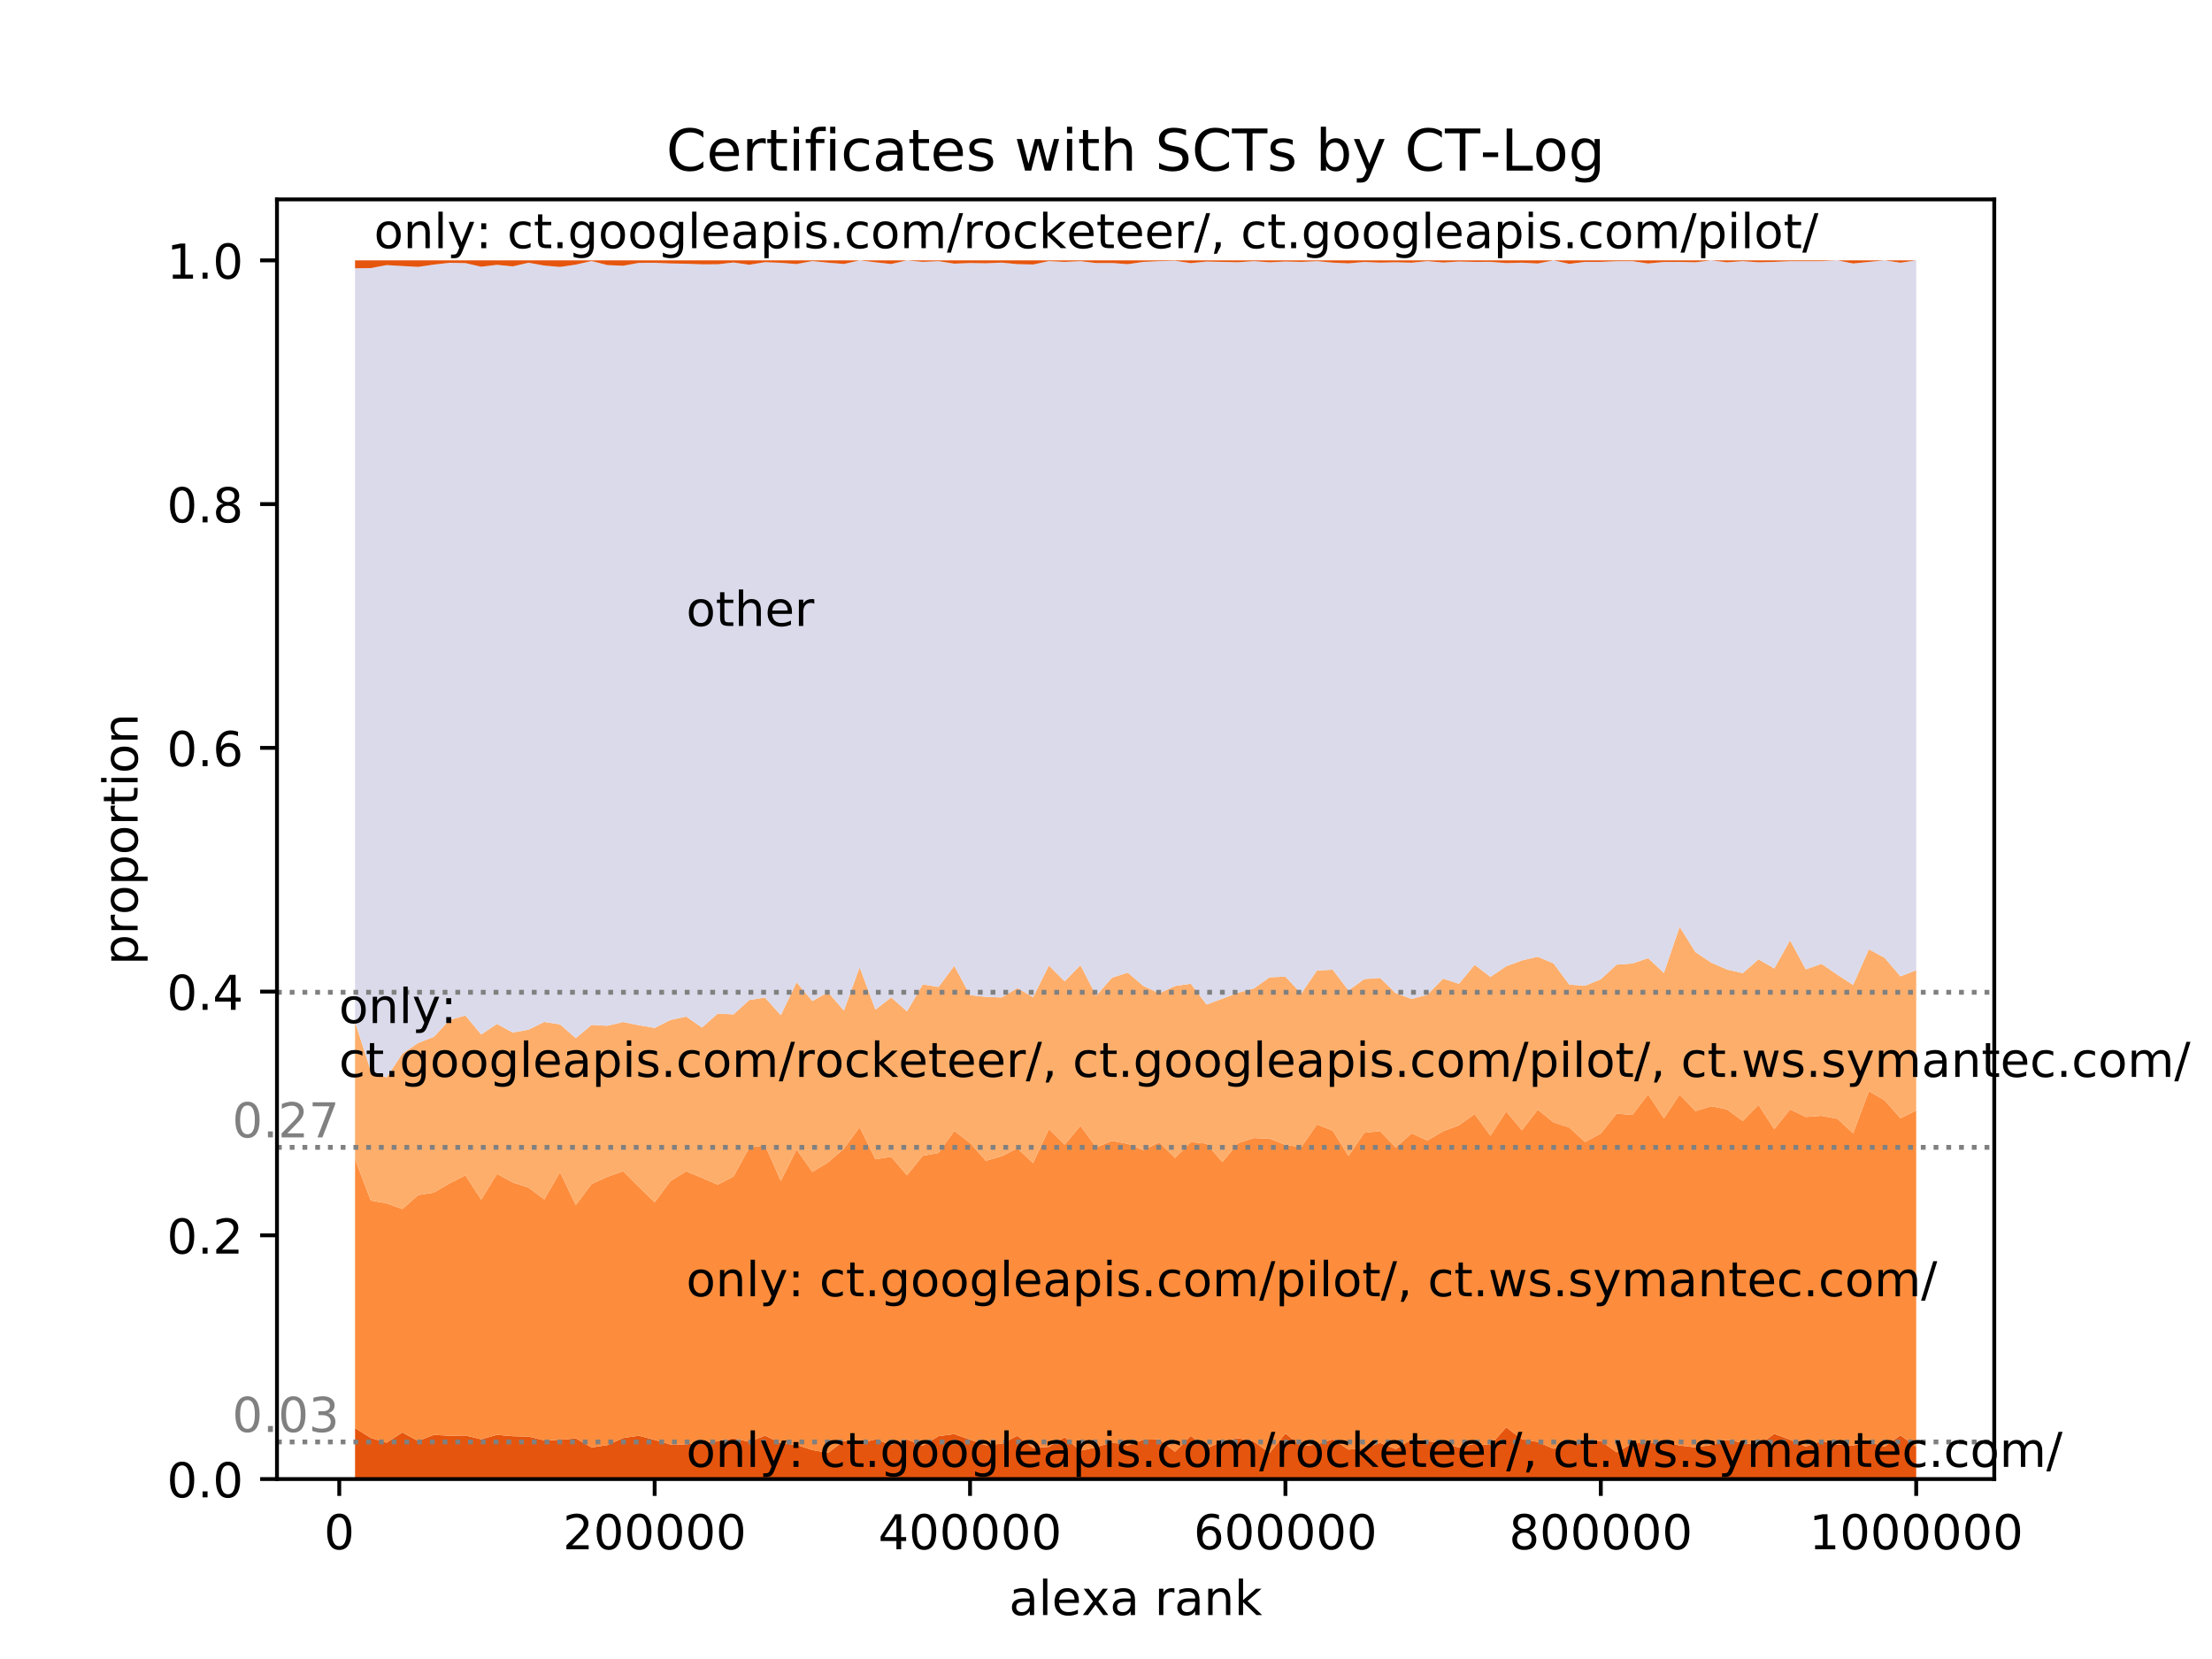 <?xml version="1.0" encoding="utf-8" standalone="no"?>
<!DOCTYPE svg PUBLIC "-//W3C//DTD SVG 1.1//EN"
  "http://www.w3.org/Graphics/SVG/1.1/DTD/svg11.dtd">
<!-- Created with matplotlib (http://matplotlib.org/) -->
<svg height="345pt" version="1.1" viewBox="0 0 460 345" width="460pt" xmlns="http://www.w3.org/2000/svg" xmlns:xlink="http://www.w3.org/1999/xlink">
 <defs>
  <style type="text/css">
*{stroke-linecap:butt;stroke-linejoin:round;}
  </style>
 </defs>
 <g id="figure_1">
  <g id="patch_1">
   <path d="M 0 345.6 
L 460.8 345.6 
L 460.8 0 
L 0 0 
z
" style="fill:#ffffff;"/>
  </g>
  <g id="axes_1">
   <g id="patch_2">
    <path d="M 57.6 307.584 
L 414.72 307.584 
L 414.72 41.472 
L 57.6 41.472 
z
" style="fill:#ffffff;"/>
   </g>
   <g id="PolyCollection_1">
    <path clip-path="url(#pf5c931eb20)" d="M 73.833 296.985 
L 73.833 307.584 
L 77.112 307.584 
L 80.391 307.584 
L 83.671 307.584 
L 86.95 307.584 
L 90.229 307.584 
L 93.509 307.584 
L 96.788 307.584 
L 100.067 307.584 
L 103.347 307.584 
L 106.626 307.584 
L 109.905 307.584 
L 113.185 307.584 
L 116.464 307.584 
L 119.743 307.584 
L 123.023 307.584 
L 126.302 307.584 
L 129.581 307.584 
L 132.861 307.584 
L 136.14 307.584 
L 139.42 307.584 
L 142.699 307.584 
L 145.978 307.584 
L 149.258 307.584 
L 152.537 307.584 
L 155.816 307.584 
L 159.096 307.584 
L 162.375 307.584 
L 165.654 307.584 
L 168.934 307.584 
L 172.213 307.584 
L 175.492 307.584 
L 178.772 307.584 
L 182.051 307.584 
L 185.33 307.584 
L 188.61 307.584 
L 191.889 307.584 
L 195.168 307.584 
L 198.448 307.584 
L 201.727 307.584 
L 205.006 307.584 
L 208.286 307.584 
L 211.565 307.584 
L 214.844 307.584 
L 218.124 307.584 
L 221.403 307.584 
L 224.682 307.584 
L 227.962 307.584 
L 231.241 307.584 
L 234.52 307.584 
L 237.8 307.584 
L 241.079 307.584 
L 244.358 307.584 
L 247.638 307.584 
L 250.917 307.584 
L 254.196 307.584 
L 257.476 307.584 
L 260.755 307.584 
L 264.034 307.584 
L 267.314 307.584 
L 270.593 307.584 
L 273.872 307.584 
L 277.152 307.584 
L 280.431 307.584 
L 283.71 307.584 
L 286.99 307.584 
L 290.269 307.584 
L 293.548 307.584 
L 296.828 307.584 
L 300.107 307.584 
L 303.386 307.584 
L 306.666 307.584 
L 309.945 307.584 
L 313.224 307.584 
L 316.504 307.584 
L 319.783 307.584 
L 323.062 307.584 
L 326.342 307.584 
L 329.621 307.584 
L 332.9 307.584 
L 336.18 307.584 
L 339.459 307.584 
L 342.739 307.584 
L 346.018 307.584 
L 349.297 307.584 
L 352.577 307.584 
L 355.856 307.584 
L 359.135 307.584 
L 362.415 307.584 
L 365.694 307.584 
L 368.973 307.584 
L 372.253 307.584 
L 375.532 307.584 
L 378.811 307.584 
L 382.091 307.584 
L 385.37 307.584 
L 388.649 307.584 
L 391.929 307.584 
L 395.208 307.584 
L 398.487 307.584 
L 398.487 300.87 
L 398.487 300.87 
L 395.208 298.475 
L 391.929 300.834 
L 388.649 299.801 
L 385.37 300.593 
L 382.091 300.41 
L 378.811 299.644 
L 375.532 300.827 
L 372.253 299.387 
L 368.973 298.165 
L 365.694 300.575 
L 362.415 300.017 
L 359.135 299.414 
L 355.856 300.483 
L 352.577 300.988 
L 349.297 300.594 
L 346.018 299.777 
L 342.739 300.037 
L 339.459 300.156 
L 336.18 302.016 
L 332.9 299.625 
L 329.621 299.716 
L 326.342 299.997 
L 323.062 301.28 
L 319.783 299.86 
L 316.504 299.293 
L 313.224 296.823 
L 309.945 300.503 
L 306.666 300.247 
L 303.386 301.009 
L 300.107 300.143 
L 296.828 299.674 
L 293.548 299.343 
L 290.269 301.343 
L 286.99 300.06 
L 283.71 301.191 
L 280.431 301.446 
L 277.152 299.315 
L 273.872 300.365 
L 270.593 300.778 
L 267.314 298.093 
L 264.034 302.113 
L 260.755 299.789 
L 257.476 299.084 
L 254.196 299.671 
L 250.917 301.228 
L 247.638 298.594 
L 244.358 301.896 
L 241.079 299.321 
L 237.8 299.406 
L 234.52 300.572 
L 231.241 299.942 
L 227.962 300.957 
L 224.682 301.692 
L 221.403 298.872 
L 218.124 300.871 
L 214.844 301.106 
L 211.565 298.586 
L 208.286 300.229 
L 205.006 300.54 
L 201.727 299.373 
L 198.448 298.22 
L 195.168 298.653 
L 191.889 300.647 
L 188.61 299.319 
L 185.33 300.456 
L 182.051 299.329 
L 178.772 300.116 
L 175.492 299.634 
L 172.213 302.129 
L 168.934 301.541 
L 165.654 300.478 
L 162.375 300.113 
L 159.096 298.549 
L 155.816 299.833 
L 152.537 299.083 
L 149.258 299.745 
L 145.978 299.952 
L 142.699 300.363 
L 139.42 300.388 
L 136.14 299.432 
L 132.861 298.567 
L 129.581 299.038 
L 126.302 300.521 
L 123.023 301.008 
L 119.743 299.111 
L 116.464 299.442 
L 113.185 299.526 
L 109.905 298.743 
L 106.626 298.667 
L 103.347 298.384 
L 100.067 299.31 
L 96.788 298.514 
L 93.509 298.571 
L 90.229 298.386 
L 86.95 299.662 
L 83.671 297.888 
L 80.391 300.02 
L 77.112 299.019 
L 73.833 296.985 
z
" style="fill:#e6550d;"/>
   </g>
   <g id="PolyCollection_2">
    <path clip-path="url(#pf5c931eb20)" d="M 73.833 241.031 
L 73.833 296.985 
L 77.112 299.019 
L 80.391 300.02 
L 83.671 297.888 
L 86.95 299.662 
L 90.229 298.386 
L 93.509 298.571 
L 96.788 298.514 
L 100.067 299.31 
L 103.347 298.384 
L 106.626 298.667 
L 109.905 298.743 
L 113.185 299.526 
L 116.464 299.442 
L 119.743 299.111 
L 123.023 301.008 
L 126.302 300.521 
L 129.581 299.038 
L 132.861 298.567 
L 136.14 299.432 
L 139.42 300.388 
L 142.699 300.363 
L 145.978 299.952 
L 149.258 299.745 
L 152.537 299.083 
L 155.816 299.833 
L 159.096 298.549 
L 162.375 300.113 
L 165.654 300.478 
L 168.934 301.541 
L 172.213 302.129 
L 175.492 299.634 
L 178.772 300.116 
L 182.051 299.329 
L 185.33 300.456 
L 188.61 299.319 
L 191.889 300.647 
L 195.168 298.653 
L 198.448 298.22 
L 201.727 299.373 
L 205.006 300.54 
L 208.286 300.229 
L 211.565 298.586 
L 214.844 301.106 
L 218.124 300.871 
L 221.403 298.872 
L 224.682 301.692 
L 227.962 300.957 
L 231.241 299.942 
L 234.52 300.572 
L 237.8 299.406 
L 241.079 299.321 
L 244.358 301.896 
L 247.638 298.594 
L 250.917 301.228 
L 254.196 299.671 
L 257.476 299.084 
L 260.755 299.789 
L 264.034 302.113 
L 267.314 298.093 
L 270.593 300.778 
L 273.872 300.365 
L 277.152 299.315 
L 280.431 301.446 
L 283.71 301.191 
L 286.99 300.06 
L 290.269 301.343 
L 293.548 299.343 
L 296.828 299.674 
L 300.107 300.143 
L 303.386 301.009 
L 306.666 300.247 
L 309.945 300.503 
L 313.224 296.823 
L 316.504 299.293 
L 319.783 299.86 
L 323.062 301.28 
L 326.342 299.997 
L 329.621 299.716 
L 332.9 299.625 
L 336.18 302.016 
L 339.459 300.156 
L 342.739 300.037 
L 346.018 299.777 
L 349.297 300.594 
L 352.577 300.988 
L 355.856 300.483 
L 359.135 299.414 
L 362.415 300.017 
L 365.694 300.575 
L 368.973 298.165 
L 372.253 299.387 
L 375.532 300.827 
L 378.811 299.644 
L 382.091 300.41 
L 385.37 300.593 
L 388.649 299.801 
L 391.929 300.834 
L 395.208 298.475 
L 398.487 300.87 
L 398.487 230.937 
L 398.487 230.937 
L 395.208 232.535 
L 391.929 228.811 
L 388.649 226.915 
L 385.37 235.666 
L 382.091 232.644 
L 378.811 232.033 
L 375.532 232.277 
L 372.253 230.7 
L 368.973 234.825 
L 365.694 229.768 
L 362.415 233.113 
L 359.135 230.687 
L 355.856 230.042 
L 352.577 231.051 
L 349.297 227.602 
L 346.018 232.555 
L 342.739 227.567 
L 339.459 231.851 
L 336.18 231.569 
L 332.9 235.713 
L 329.621 237.477 
L 326.342 234.458 
L 323.062 233.395 
L 319.783 230.747 
L 316.504 235.036 
L 313.224 231.134 
L 309.945 236.162 
L 306.666 231.664 
L 303.386 234.01 
L 300.107 235.237 
L 296.828 237.175 
L 293.548 235.68 
L 290.269 238.615 
L 286.99 235.195 
L 283.71 235.566 
L 280.431 240.378 
L 277.152 235.117 
L 273.872 233.827 
L 270.593 238.559 
L 267.314 238.086 
L 264.034 236.782 
L 260.755 236.646 
L 257.476 237.713 
L 254.196 241.646 
L 250.917 237.827 
L 247.638 237.482 
L 244.358 240.791 
L 241.079 237.557 
L 237.8 239.172 
L 234.52 237.862 
L 231.241 237.245 
L 227.962 238.595 
L 224.682 234.097 
L 221.403 238.046 
L 218.124 234.789 
L 214.844 241.863 
L 211.565 238.805 
L 208.286 240.449 
L 205.006 241.384 
L 201.727 237.675 
L 198.448 235.183 
L 195.168 239.759 
L 191.889 240.342 
L 188.61 244.403 
L 185.33 240.546 
L 182.051 241.069 
L 178.772 234.398 
L 175.492 238.88 
L 172.213 241.717 
L 168.934 243.69 
L 165.654 239.047 
L 162.375 245.566 
L 159.096 238.138 
L 155.816 238.657 
L 152.537 244.66 
L 149.258 246.35 
L 145.978 244.954 
L 142.699 243.576 
L 139.42 245.596 
L 136.14 250.017 
L 132.861 246.829 
L 129.581 243.559 
L 126.302 244.714 
L 123.023 246.21 
L 119.743 250.596 
L 116.464 243.745 
L 113.185 249.421 
L 109.905 246.96 
L 106.626 245.892 
L 103.347 244.108 
L 100.067 249.47 
L 96.788 244.414 
L 93.509 246.068 
L 90.229 248.003 
L 86.95 248.525 
L 83.671 251.426 
L 80.391 250.234 
L 77.112 249.666 
L 73.833 241.031 
z
" style="fill:#fd8d3c;"/>
   </g>
   <g id="PolyCollection_3">
    <path clip-path="url(#pf5c931eb20)" d="M 73.833 212.53 
L 73.833 241.031 
L 77.112 249.666 
L 80.391 250.234 
L 83.671 251.426 
L 86.95 248.525 
L 90.229 248.003 
L 93.509 246.068 
L 96.788 244.414 
L 100.067 249.47 
L 103.347 244.108 
L 106.626 245.892 
L 109.905 246.96 
L 113.185 249.421 
L 116.464 243.745 
L 119.743 250.596 
L 123.023 246.21 
L 126.302 244.714 
L 129.581 243.559 
L 132.861 246.829 
L 136.14 250.017 
L 139.42 245.596 
L 142.699 243.576 
L 145.978 244.954 
L 149.258 246.35 
L 152.537 244.66 
L 155.816 238.657 
L 159.096 238.138 
L 162.375 245.566 
L 165.654 239.047 
L 168.934 243.69 
L 172.213 241.717 
L 175.492 238.88 
L 178.772 234.398 
L 182.051 241.069 
L 185.33 240.546 
L 188.61 244.403 
L 191.889 240.342 
L 195.168 239.759 
L 198.448 235.183 
L 201.727 237.675 
L 205.006 241.384 
L 208.286 240.449 
L 211.565 238.805 
L 214.844 241.863 
L 218.124 234.789 
L 221.403 238.046 
L 224.682 234.097 
L 227.962 238.595 
L 231.241 237.245 
L 234.52 237.862 
L 237.8 239.172 
L 241.079 237.557 
L 244.358 240.791 
L 247.638 237.482 
L 250.917 237.827 
L 254.196 241.646 
L 257.476 237.713 
L 260.755 236.646 
L 264.034 236.782 
L 267.314 238.086 
L 270.593 238.559 
L 273.872 233.827 
L 277.152 235.117 
L 280.431 240.378 
L 283.71 235.566 
L 286.99 235.195 
L 290.269 238.615 
L 293.548 235.68 
L 296.828 237.175 
L 300.107 235.237 
L 303.386 234.01 
L 306.666 231.664 
L 309.945 236.162 
L 313.224 231.134 
L 316.504 235.036 
L 319.783 230.747 
L 323.062 233.395 
L 326.342 234.458 
L 329.621 237.477 
L 332.9 235.713 
L 336.18 231.569 
L 339.459 231.851 
L 342.739 227.567 
L 346.018 232.555 
L 349.297 227.602 
L 352.577 231.051 
L 355.856 230.042 
L 359.135 230.687 
L 362.415 233.113 
L 365.694 229.768 
L 368.973 234.825 
L 372.253 230.7 
L 375.532 232.277 
L 378.811 232.033 
L 382.091 232.644 
L 385.37 235.666 
L 388.649 226.915 
L 391.929 228.811 
L 395.208 232.535 
L 398.487 230.937 
L 398.487 201.764 
L 398.487 201.764 
L 395.208 203.032 
L 391.929 199.179 
L 388.649 197.403 
L 385.37 204.81 
L 382.091 202.699 
L 378.811 200.433 
L 375.532 201.584 
L 372.253 195.536 
L 368.973 201.389 
L 365.694 199.502 
L 362.415 202.369 
L 359.135 201.61 
L 355.856 200.168 
L 352.577 197.99 
L 349.297 192.731 
L 346.018 202.313 
L 342.739 199.245 
L 339.459 200.362 
L 336.18 200.606 
L 332.9 203.639 
L 329.621 204.981 
L 326.342 204.755 
L 323.062 200.341 
L 319.783 198.955 
L 316.504 199.719 
L 313.224 200.94 
L 309.945 203.145 
L 306.666 200.642 
L 303.386 204.58 
L 300.107 203.501 
L 296.828 206.866 
L 293.548 207.727 
L 290.269 206.54 
L 286.99 203.357 
L 283.71 203.602 
L 280.431 205.959 
L 277.152 201.652 
L 273.872 201.814 
L 270.593 206.608 
L 267.314 203.102 
L 264.034 203.231 
L 260.755 205.547 
L 257.476 206.442 
L 254.196 207.679 
L 250.917 208.897 
L 247.638 204.575 
L 244.358 205.038 
L 241.079 206.552 
L 237.8 205.044 
L 234.52 202.253 
L 231.241 203.323 
L 227.962 207.054 
L 224.682 200.709 
L 221.403 204.07 
L 218.124 200.778 
L 214.844 207.363 
L 211.565 205.472 
L 208.286 207.429 
L 205.006 207.299 
L 201.727 206.943 
L 198.448 200.848 
L 195.168 205.243 
L 191.889 204.71 
L 188.61 210.309 
L 185.33 207.406 
L 182.051 209.954 
L 178.772 201.145 
L 175.492 210.153 
L 172.213 206.336 
L 168.934 208.168 
L 165.654 204.283 
L 162.375 211.111 
L 159.096 207.448 
L 155.816 207.956 
L 152.537 210.945 
L 149.258 210.778 
L 145.978 213.676 
L 142.699 211.396 
L 139.42 212.108 
L 136.14 213.76 
L 132.861 213.2 
L 129.581 212.526 
L 126.302 213.313 
L 123.023 213.126 
L 119.743 215.884 
L 116.464 213.023 
L 113.185 212.519 
L 109.905 214.123 
L 106.626 214.715 
L 103.347 212.933 
L 100.067 215.117 
L 96.788 211.18 
L 93.509 212.095 
L 90.229 215.605 
L 86.95 216.897 
L 83.671 219.087 
L 80.391 224.071 
L 77.112 222.694 
L 73.833 212.53 
z
" style="fill:#fdae6b;"/>
   </g>
   <g id="PolyCollection_4">
    <path clip-path="url(#pf5c931eb20)" d="M 73.833 55.792 
L 73.833 212.53 
L 77.112 222.694 
L 80.391 224.071 
L 83.671 219.087 
L 86.95 216.897 
L 90.229 215.605 
L 93.509 212.095 
L 96.788 211.18 
L 100.067 215.117 
L 103.347 212.933 
L 106.626 214.715 
L 109.905 214.123 
L 113.185 212.519 
L 116.464 213.023 
L 119.743 215.884 
L 123.023 213.126 
L 126.302 213.313 
L 129.581 212.526 
L 132.861 213.2 
L 136.14 213.76 
L 139.42 212.108 
L 142.699 211.396 
L 145.978 213.676 
L 149.258 210.778 
L 152.537 210.945 
L 155.816 207.956 
L 159.096 207.448 
L 162.375 211.111 
L 165.654 204.283 
L 168.934 208.168 
L 172.213 206.336 
L 175.492 210.153 
L 178.772 201.145 
L 182.051 209.954 
L 185.33 207.406 
L 188.61 210.309 
L 191.889 204.71 
L 195.168 205.243 
L 198.448 200.848 
L 201.727 206.943 
L 205.006 207.299 
L 208.286 207.429 
L 211.565 205.472 
L 214.844 207.363 
L 218.124 200.778 
L 221.403 204.07 
L 224.682 200.709 
L 227.962 207.054 
L 231.241 203.323 
L 234.52 202.253 
L 237.8 205.044 
L 241.079 206.552 
L 244.358 205.038 
L 247.638 204.575 
L 250.917 208.897 
L 254.196 207.679 
L 257.476 206.442 
L 260.755 205.547 
L 264.034 203.231 
L 267.314 203.102 
L 270.593 206.608 
L 273.872 201.814 
L 277.152 201.652 
L 280.431 205.959 
L 283.71 203.602 
L 286.99 203.357 
L 290.269 206.54 
L 293.548 207.727 
L 296.828 206.866 
L 300.107 203.501 
L 303.386 204.58 
L 306.666 200.642 
L 309.945 203.145 
L 313.224 200.94 
L 316.504 199.719 
L 319.783 198.955 
L 323.062 200.341 
L 326.342 204.755 
L 329.621 204.981 
L 332.9 203.639 
L 336.18 200.606 
L 339.459 200.362 
L 342.739 199.245 
L 346.018 202.313 
L 349.297 192.731 
L 352.577 197.99 
L 355.856 200.168 
L 359.135 201.61 
L 362.415 202.369 
L 365.694 199.502 
L 368.973 201.389 
L 372.253 195.536 
L 375.532 201.584 
L 378.811 200.433 
L 382.091 202.699 
L 385.37 204.81 
L 388.649 197.403 
L 391.929 199.179 
L 395.208 203.032 
L 398.487 201.764 
L 398.487 54.144 
L 398.487 54.144 
L 395.208 54.628 
L 391.929 54.144 
L 388.649 54.468 
L 385.37 54.787 
L 382.091 54.144 
L 378.811 54.304 
L 375.532 54.307 
L 372.253 54.308 
L 368.973 54.458 
L 365.694 54.542 
L 362.415 54.303 
L 359.135 54.545 
L 355.856 54.144 
L 352.577 54.541 
L 349.297 54.469 
L 346.018 54.473 
L 342.739 54.793 
L 339.459 54.305 
L 336.18 54.313 
L 332.9 54.459 
L 329.621 54.459 
L 326.342 54.87 
L 323.062 54.144 
L 319.783 54.794 
L 316.504 54.622 
L 313.224 54.706 
L 309.945 54.452 
L 306.666 54.463 
L 303.386 54.379 
L 300.107 54.592 
L 296.828 54.301 
L 293.548 54.629 
L 290.269 54.539 
L 286.99 54.619 
L 283.71 54.468 
L 280.431 54.766 
L 277.152 54.612 
L 273.872 54.301 
L 270.593 54.464 
L 267.314 54.379 
L 264.034 54.546 
L 260.755 54.301 
L 257.476 54.534 
L 254.196 54.464 
L 250.917 54.388 
L 247.638 54.721 
L 244.358 54.225 
L 241.079 54.308 
L 237.8 54.459 
L 234.52 54.932 
L 231.241 54.69 
L 227.962 54.703 
L 224.682 54.308 
L 221.403 54.461 
L 218.124 54.293 
L 214.844 55.003 
L 211.565 54.926 
L 208.286 54.613 
L 205.006 54.75 
L 201.727 54.691 
L 198.448 54.829 
L 195.168 54.305 
L 191.889 54.459 
L 188.61 54.144 
L 185.33 54.902 
L 182.051 54.541 
L 178.772 54.144 
L 175.492 54.894 
L 172.213 54.625 
L 168.934 54.291 
L 165.654 54.908 
L 162.375 54.652 
L 159.096 54.517 
L 155.816 55.056 
L 152.537 54.58 
L 149.258 54.957 
L 145.978 54.967 
L 142.699 54.845 
L 139.42 54.785 
L 136.14 54.645 
L 132.861 54.661 
L 129.581 55.265 
L 126.302 55.123 
L 123.023 54.281 
L 119.743 55.032 
L 116.464 55.512 
L 113.185 55.227 
L 109.905 54.635 
L 106.626 55.399 
L 103.347 55.071 
L 100.067 55.468 
L 96.788 54.715 
L 93.509 54.648 
L 90.229 55.023 
L 86.95 55.504 
L 83.671 55.321 
L 80.391 55.128 
L 77.112 55.753 
L 73.833 55.792 
z
" style="fill:#dadaeb;"/>
   </g>
   <g id="PolyCollection_5">
    <path clip-path="url(#pf5c931eb20)" d="M 73.833 54.144 
L 73.833 55.792 
L 77.112 55.753 
L 80.391 55.128 
L 83.671 55.321 
L 86.95 55.504 
L 90.229 55.023 
L 93.509 54.648 
L 96.788 54.715 
L 100.067 55.468 
L 103.347 55.071 
L 106.626 55.399 
L 109.905 54.635 
L 113.185 55.227 
L 116.464 55.512 
L 119.743 55.032 
L 123.023 54.281 
L 126.302 55.123 
L 129.581 55.265 
L 132.861 54.661 
L 136.14 54.645 
L 139.42 54.785 
L 142.699 54.845 
L 145.978 54.967 
L 149.258 54.957 
L 152.537 54.58 
L 155.816 55.056 
L 159.096 54.517 
L 162.375 54.652 
L 165.654 54.908 
L 168.934 54.291 
L 172.213 54.625 
L 175.492 54.894 
L 178.772 54.144 
L 182.051 54.541 
L 185.33 54.902 
L 188.61 54.144 
L 191.889 54.459 
L 195.168 54.305 
L 198.448 54.829 
L 201.727 54.691 
L 205.006 54.75 
L 208.286 54.613 
L 211.565 54.926 
L 214.844 55.003 
L 218.124 54.293 
L 221.403 54.461 
L 224.682 54.308 
L 227.962 54.703 
L 231.241 54.69 
L 234.52 54.932 
L 237.8 54.459 
L 241.079 54.308 
L 244.358 54.225 
L 247.638 54.721 
L 250.917 54.388 
L 254.196 54.464 
L 257.476 54.534 
L 260.755 54.301 
L 264.034 54.546 
L 267.314 54.379 
L 270.593 54.464 
L 273.872 54.301 
L 277.152 54.612 
L 280.431 54.766 
L 283.71 54.468 
L 286.99 54.619 
L 290.269 54.539 
L 293.548 54.629 
L 296.828 54.301 
L 300.107 54.592 
L 303.386 54.379 
L 306.666 54.463 
L 309.945 54.452 
L 313.224 54.706 
L 316.504 54.622 
L 319.783 54.794 
L 323.062 54.144 
L 326.342 54.87 
L 329.621 54.459 
L 332.9 54.459 
L 336.18 54.313 
L 339.459 54.305 
L 342.739 54.793 
L 346.018 54.473 
L 349.297 54.469 
L 352.577 54.541 
L 355.856 54.144 
L 359.135 54.545 
L 362.415 54.303 
L 365.694 54.542 
L 368.973 54.458 
L 372.253 54.308 
L 375.532 54.307 
L 378.811 54.304 
L 382.091 54.144 
L 385.37 54.787 
L 388.649 54.468 
L 391.929 54.144 
L 395.208 54.628 
L 398.487 54.144 
L 398.487 54.144 
L 398.487 54.144 
L 395.208 54.144 
L 391.929 54.144 
L 388.649 54.144 
L 385.37 54.144 
L 382.091 54.144 
L 378.811 54.144 
L 375.532 54.144 
L 372.253 54.144 
L 368.973 54.144 
L 365.694 54.144 
L 362.415 54.144 
L 359.135 54.144 
L 355.856 54.144 
L 352.577 54.144 
L 349.297 54.144 
L 346.018 54.144 
L 342.739 54.144 
L 339.459 54.144 
L 336.18 54.144 
L 332.9 54.144 
L 329.621 54.144 
L 326.342 54.144 
L 323.062 54.144 
L 319.783 54.144 
L 316.504 54.144 
L 313.224 54.144 
L 309.945 54.144 
L 306.666 54.144 
L 303.386 54.144 
L 300.107 54.144 
L 296.828 54.144 
L 293.548 54.144 
L 290.269 54.144 
L 286.99 54.144 
L 283.71 54.144 
L 280.431 54.144 
L 277.152 54.144 
L 273.872 54.144 
L 270.593 54.144 
L 267.314 54.144 
L 264.034 54.144 
L 260.755 54.144 
L 257.476 54.144 
L 254.196 54.144 
L 250.917 54.144 
L 247.638 54.144 
L 244.358 54.144 
L 241.079 54.144 
L 237.8 54.144 
L 234.52 54.144 
L 231.241 54.144 
L 227.962 54.144 
L 224.682 54.144 
L 221.403 54.144 
L 218.124 54.144 
L 214.844 54.144 
L 211.565 54.144 
L 208.286 54.144 
L 205.006 54.144 
L 201.727 54.144 
L 198.448 54.144 
L 195.168 54.144 
L 191.889 54.144 
L 188.61 54.144 
L 185.33 54.144 
L 182.051 54.144 
L 178.772 54.144 
L 175.492 54.144 
L 172.213 54.144 
L 168.934 54.144 
L 165.654 54.144 
L 162.375 54.144 
L 159.096 54.144 
L 155.816 54.144 
L 152.537 54.144 
L 149.258 54.144 
L 145.978 54.144 
L 142.699 54.144 
L 139.42 54.144 
L 136.14 54.144 
L 132.861 54.144 
L 129.581 54.144 
L 126.302 54.144 
L 123.023 54.144 
L 119.743 54.144 
L 116.464 54.144 
L 113.185 54.144 
L 109.905 54.144 
L 106.626 54.144 
L 103.347 54.144 
L 100.067 54.144 
L 96.788 54.144 
L 93.509 54.144 
L 90.229 54.144 
L 86.95 54.144 
L 83.671 54.144 
L 80.391 54.144 
L 77.112 54.144 
L 73.833 54.144 
z
" style="fill:#e6550d;"/>
   </g>
   <g id="matplotlib.axis_1">
    <g id="xtick_1">
     <g id="line2d_1">
      <defs>
       <path d="M 0 0 
L 0 3.5 
" id="m4a2d171c0f" style="stroke:#000000;stroke-width:0.8;"/>
      </defs>
      <g>
       <use style="stroke:#000000;stroke-width:0.8;" x="70.553" xlink:href="#m4a2d171c0f" y="307.584"/>
      </g>
     </g>
     <g id="text_1">
      <!-- 0 -->
      <defs>
       <path d="M 31.781 66.406 
Q 24.172 66.406 20.328 58.906 
Q 16.5 51.422 16.5 36.375 
Q 16.5 21.391 20.328 13.891 
Q 24.172 6.391 31.781 6.391 
Q 39.453 6.391 43.281 13.891 
Q 47.125 21.391 47.125 36.375 
Q 47.125 51.422 43.281 58.906 
Q 39.453 66.406 31.781 66.406 
z
M 31.781 74.219 
Q 44.047 74.219 50.516 64.516 
Q 56.984 54.828 56.984 36.375 
Q 56.984 17.969 50.516 8.266 
Q 44.047 -1.422 31.781 -1.422 
Q 19.531 -1.422 13.062 8.266 
Q 6.594 17.969 6.594 36.375 
Q 6.594 54.828 13.062 64.516 
Q 19.531 74.219 31.781 74.219 
z
" id="DejaVuSans-30"/>
      </defs>
      <g transform="translate(67.372 322.182)scale(0.1 -0.1)">
       <use xlink:href="#DejaVuSans-30"/>
      </g>
     </g>
    </g>
    <g id="xtick_2">
     <g id="line2d_2">
      <g>
       <use style="stroke:#000000;stroke-width:0.8;" x="136.14" xlink:href="#m4a2d171c0f" y="307.584"/>
      </g>
     </g>
     <g id="text_2">
      <!-- 200000 -->
      <defs>
       <path d="M 19.188 8.297 
L 53.609 8.297 
L 53.609 0 
L 7.328 0 
L 7.328 8.297 
Q 12.938 14.109 22.625 23.891 
Q 32.328 33.688 34.812 36.531 
Q 39.547 41.844 41.422 45.531 
Q 43.312 49.219 43.312 52.781 
Q 43.312 58.594 39.234 62.25 
Q 35.156 65.922 28.609 65.922 
Q 23.969 65.922 18.812 64.312 
Q 13.672 62.703 7.812 59.422 
L 7.812 69.391 
Q 13.766 71.781 18.938 73 
Q 24.125 74.219 28.422 74.219 
Q 39.75 74.219 46.484 68.547 
Q 53.219 62.891 53.219 53.422 
Q 53.219 48.922 51.531 44.891 
Q 49.859 40.875 45.406 35.406 
Q 44.188 33.984 37.641 27.219 
Q 31.109 20.453 19.188 8.297 
z
" id="DejaVuSans-32"/>
      </defs>
      <g transform="translate(117.053 322.182)scale(0.1 -0.1)">
       <use xlink:href="#DejaVuSans-32"/>
       <use x="63.623" xlink:href="#DejaVuSans-30"/>
       <use x="127.246" xlink:href="#DejaVuSans-30"/>
       <use x="190.869" xlink:href="#DejaVuSans-30"/>
       <use x="254.492" xlink:href="#DejaVuSans-30"/>
       <use x="318.115" xlink:href="#DejaVuSans-30"/>
      </g>
     </g>
    </g>
    <g id="xtick_3">
     <g id="line2d_3">
      <g>
       <use style="stroke:#000000;stroke-width:0.8;" x="201.727" xlink:href="#m4a2d171c0f" y="307.584"/>
      </g>
     </g>
     <g id="text_3">
      <!-- 400000 -->
      <defs>
       <path d="M 37.797 64.312 
L 12.891 25.391 
L 37.797 25.391 
z
M 35.203 72.906 
L 47.609 72.906 
L 47.609 25.391 
L 58.016 25.391 
L 58.016 17.188 
L 47.609 17.188 
L 47.609 0 
L 37.797 0 
L 37.797 17.188 
L 4.891 17.188 
L 4.891 26.703 
z
" id="DejaVuSans-34"/>
      </defs>
      <g transform="translate(182.639 322.182)scale(0.1 -0.1)">
       <use xlink:href="#DejaVuSans-34"/>
       <use x="63.623" xlink:href="#DejaVuSans-30"/>
       <use x="127.246" xlink:href="#DejaVuSans-30"/>
       <use x="190.869" xlink:href="#DejaVuSans-30"/>
       <use x="254.492" xlink:href="#DejaVuSans-30"/>
       <use x="318.115" xlink:href="#DejaVuSans-30"/>
      </g>
     </g>
    </g>
    <g id="xtick_4">
     <g id="line2d_4">
      <g>
       <use style="stroke:#000000;stroke-width:0.8;" x="267.314" xlink:href="#m4a2d171c0f" y="307.584"/>
      </g>
     </g>
     <g id="text_4">
      <!-- 600000 -->
      <defs>
       <path d="M 33.016 40.375 
Q 26.375 40.375 22.484 35.828 
Q 18.609 31.297 18.609 23.391 
Q 18.609 15.531 22.484 10.953 
Q 26.375 6.391 33.016 6.391 
Q 39.656 6.391 43.531 10.953 
Q 47.406 15.531 47.406 23.391 
Q 47.406 31.297 43.531 35.828 
Q 39.656 40.375 33.016 40.375 
z
M 52.594 71.297 
L 52.594 62.312 
Q 48.875 64.062 45.094 64.984 
Q 41.312 65.922 37.594 65.922 
Q 27.828 65.922 22.672 59.328 
Q 17.531 52.734 16.797 39.406 
Q 19.672 43.656 24.016 45.922 
Q 28.375 48.188 33.594 48.188 
Q 44.578 48.188 50.953 41.516 
Q 57.328 34.859 57.328 23.391 
Q 57.328 12.156 50.688 5.359 
Q 44.047 -1.422 33.016 -1.422 
Q 20.359 -1.422 13.672 8.266 
Q 6.984 17.969 6.984 36.375 
Q 6.984 53.656 15.188 63.938 
Q 23.391 74.219 37.203 74.219 
Q 40.922 74.219 44.703 73.484 
Q 48.484 72.75 52.594 71.297 
z
" id="DejaVuSans-36"/>
      </defs>
      <g transform="translate(248.226 322.182)scale(0.1 -0.1)">
       <use xlink:href="#DejaVuSans-36"/>
       <use x="63.623" xlink:href="#DejaVuSans-30"/>
       <use x="127.246" xlink:href="#DejaVuSans-30"/>
       <use x="190.869" xlink:href="#DejaVuSans-30"/>
       <use x="254.492" xlink:href="#DejaVuSans-30"/>
       <use x="318.115" xlink:href="#DejaVuSans-30"/>
      </g>
     </g>
    </g>
    <g id="xtick_5">
     <g id="line2d_5">
      <g>
       <use style="stroke:#000000;stroke-width:0.8;" x="332.9" xlink:href="#m4a2d171c0f" y="307.584"/>
      </g>
     </g>
     <g id="text_5">
      <!-- 800000 -->
      <defs>
       <path d="M 31.781 34.625 
Q 24.75 34.625 20.719 30.859 
Q 16.703 27.094 16.703 20.516 
Q 16.703 13.922 20.719 10.156 
Q 24.75 6.391 31.781 6.391 
Q 38.812 6.391 42.859 10.172 
Q 46.922 13.969 46.922 20.516 
Q 46.922 27.094 42.891 30.859 
Q 38.875 34.625 31.781 34.625 
z
M 21.922 38.812 
Q 15.578 40.375 12.031 44.719 
Q 8.5 49.078 8.5 55.328 
Q 8.5 64.062 14.719 69.141 
Q 20.953 74.219 31.781 74.219 
Q 42.672 74.219 48.875 69.141 
Q 55.078 64.062 55.078 55.328 
Q 55.078 49.078 51.531 44.719 
Q 48 40.375 41.703 38.812 
Q 48.828 37.156 52.797 32.312 
Q 56.781 27.484 56.781 20.516 
Q 56.781 9.906 50.312 4.234 
Q 43.844 -1.422 31.781 -1.422 
Q 19.734 -1.422 13.25 4.234 
Q 6.781 9.906 6.781 20.516 
Q 6.781 27.484 10.781 32.312 
Q 14.797 37.156 21.922 38.812 
z
M 18.312 54.391 
Q 18.312 48.734 21.844 45.562 
Q 25.391 42.391 31.781 42.391 
Q 38.141 42.391 41.719 45.562 
Q 45.312 48.734 45.312 54.391 
Q 45.312 60.062 41.719 63.234 
Q 38.141 66.406 31.781 66.406 
Q 25.391 66.406 21.844 63.234 
Q 18.312 60.062 18.312 54.391 
z
" id="DejaVuSans-38"/>
      </defs>
      <g transform="translate(313.813 322.182)scale(0.1 -0.1)">
       <use xlink:href="#DejaVuSans-38"/>
       <use x="63.623" xlink:href="#DejaVuSans-30"/>
       <use x="127.246" xlink:href="#DejaVuSans-30"/>
       <use x="190.869" xlink:href="#DejaVuSans-30"/>
       <use x="254.492" xlink:href="#DejaVuSans-30"/>
       <use x="318.115" xlink:href="#DejaVuSans-30"/>
      </g>
     </g>
    </g>
    <g id="xtick_6">
     <g id="line2d_6">
      <g>
       <use style="stroke:#000000;stroke-width:0.8;" x="398.487" xlink:href="#m4a2d171c0f" y="307.584"/>
      </g>
     </g>
     <g id="text_6">
      <!-- 1000000 -->
      <defs>
       <path d="M 12.406 8.297 
L 28.516 8.297 
L 28.516 63.922 
L 10.984 60.406 
L 10.984 69.391 
L 28.422 72.906 
L 38.281 72.906 
L 38.281 8.297 
L 54.391 8.297 
L 54.391 0 
L 12.406 0 
z
" id="DejaVuSans-31"/>
      </defs>
      <g transform="translate(376.219 322.182)scale(0.1 -0.1)">
       <use xlink:href="#DejaVuSans-31"/>
       <use x="63.623" xlink:href="#DejaVuSans-30"/>
       <use x="127.246" xlink:href="#DejaVuSans-30"/>
       <use x="190.869" xlink:href="#DejaVuSans-30"/>
       <use x="254.492" xlink:href="#DejaVuSans-30"/>
       <use x="318.115" xlink:href="#DejaVuSans-30"/>
       <use x="381.738" xlink:href="#DejaVuSans-30"/>
      </g>
     </g>
    </g>
    <g id="text_7">
     <!-- alexa rank -->
     <defs>
      <path d="M 34.281 27.484 
Q 23.391 27.484 19.188 25 
Q 14.984 22.516 14.984 16.5 
Q 14.984 11.719 18.141 8.906 
Q 21.297 6.109 26.703 6.109 
Q 34.188 6.109 38.703 11.406 
Q 43.219 16.703 43.219 25.484 
L 43.219 27.484 
z
M 52.203 31.203 
L 52.203 0 
L 43.219 0 
L 43.219 8.297 
Q 40.141 3.328 35.547 0.953 
Q 30.953 -1.422 24.312 -1.422 
Q 15.922 -1.422 10.953 3.297 
Q 6 8.016 6 15.922 
Q 6 25.141 12.172 29.828 
Q 18.359 34.516 30.609 34.516 
L 43.219 34.516 
L 43.219 35.406 
Q 43.219 41.609 39.141 45 
Q 35.062 48.391 27.688 48.391 
Q 23 48.391 18.547 47.266 
Q 14.109 46.141 10.016 43.891 
L 10.016 52.203 
Q 14.938 54.109 19.578 55.047 
Q 24.219 56 28.609 56 
Q 40.484 56 46.344 49.844 
Q 52.203 43.703 52.203 31.203 
z
" id="DejaVuSans-61"/>
      <path d="M 9.422 75.984 
L 18.406 75.984 
L 18.406 0 
L 9.422 0 
z
" id="DejaVuSans-6c"/>
      <path d="M 56.203 29.594 
L 56.203 25.203 
L 14.891 25.203 
Q 15.484 15.922 20.484 11.062 
Q 25.484 6.203 34.422 6.203 
Q 39.594 6.203 44.453 7.469 
Q 49.312 8.734 54.109 11.281 
L 54.109 2.781 
Q 49.266 0.734 44.188 -0.344 
Q 39.109 -1.422 33.891 -1.422 
Q 20.797 -1.422 13.156 6.188 
Q 5.516 13.812 5.516 26.812 
Q 5.516 40.234 12.766 48.109 
Q 20.016 56 32.328 56 
Q 43.359 56 49.781 48.891 
Q 56.203 41.797 56.203 29.594 
z
M 47.219 32.234 
Q 47.125 39.594 43.094 43.984 
Q 39.062 48.391 32.422 48.391 
Q 24.906 48.391 20.391 44.141 
Q 15.875 39.891 15.188 32.172 
z
" id="DejaVuSans-65"/>
      <path d="M 54.891 54.688 
L 35.109 28.078 
L 55.906 0 
L 45.312 0 
L 29.391 21.484 
L 13.484 0 
L 2.875 0 
L 24.125 28.609 
L 4.688 54.688 
L 15.281 54.688 
L 29.781 35.203 
L 44.281 54.688 
z
" id="DejaVuSans-78"/>
      <path id="DejaVuSans-20"/>
      <path d="M 41.109 46.297 
Q 39.594 47.172 37.812 47.578 
Q 36.031 48 33.891 48 
Q 26.266 48 22.188 43.047 
Q 18.109 38.094 18.109 28.812 
L 18.109 0 
L 9.078 0 
L 9.078 54.688 
L 18.109 54.688 
L 18.109 46.188 
Q 20.953 51.172 25.484 53.578 
Q 30.031 56 36.531 56 
Q 37.453 56 38.578 55.875 
Q 39.703 55.766 41.062 55.516 
z
" id="DejaVuSans-72"/>
      <path d="M 54.891 33.016 
L 54.891 0 
L 45.906 0 
L 45.906 32.719 
Q 45.906 40.484 42.875 44.328 
Q 39.844 48.188 33.797 48.188 
Q 26.516 48.188 22.312 43.547 
Q 18.109 38.922 18.109 30.906 
L 18.109 0 
L 9.078 0 
L 9.078 54.688 
L 18.109 54.688 
L 18.109 46.188 
Q 21.344 51.125 25.703 53.562 
Q 30.078 56 35.797 56 
Q 45.219 56 50.047 50.172 
Q 54.891 44.344 54.891 33.016 
z
" id="DejaVuSans-6e"/>
      <path d="M 9.078 75.984 
L 18.109 75.984 
L 18.109 31.109 
L 44.922 54.688 
L 56.391 54.688 
L 27.391 29.109 
L 57.625 0 
L 45.906 0 
L 18.109 26.703 
L 18.109 0 
L 9.078 0 
z
" id="DejaVuSans-6b"/>
     </defs>
     <g transform="translate(209.835 335.861)scale(0.1 -0.1)">
      <use xlink:href="#DejaVuSans-61"/>
      <use x="61.279" xlink:href="#DejaVuSans-6c"/>
      <use x="89.062" xlink:href="#DejaVuSans-65"/>
      <use x="150.57" xlink:href="#DejaVuSans-78"/>
      <use x="209.75" xlink:href="#DejaVuSans-61"/>
      <use x="271.029" xlink:href="#DejaVuSans-20"/>
      <use x="302.816" xlink:href="#DejaVuSans-72"/>
      <use x="343.93" xlink:href="#DejaVuSans-61"/>
      <use x="405.209" xlink:href="#DejaVuSans-6e"/>
      <use x="468.588" xlink:href="#DejaVuSans-6b"/>
     </g>
    </g>
   </g>
   <g id="matplotlib.axis_2">
    <g id="ytick_1">
     <g id="line2d_7">
      <defs>
       <path d="M 0 0 
L -3.5 0 
" id="m3a655d3379" style="stroke:#000000;stroke-width:0.8;"/>
      </defs>
      <g>
       <use style="stroke:#000000;stroke-width:0.8;" x="57.6" xlink:href="#m3a655d3379" y="307.584"/>
      </g>
     </g>
     <g id="text_8">
      <!-- 0.0 -->
      <defs>
       <path d="M 10.688 12.406 
L 21 12.406 
L 21 0 
L 10.688 0 
z
" id="DejaVuSans-2e"/>
      </defs>
      <g transform="translate(34.697 311.383)scale(0.1 -0.1)">
       <use xlink:href="#DejaVuSans-30"/>
       <use x="63.623" xlink:href="#DejaVuSans-2e"/>
       <use x="95.41" xlink:href="#DejaVuSans-30"/>
      </g>
     </g>
    </g>
    <g id="ytick_2">
     <g id="line2d_8">
      <g>
       <use style="stroke:#000000;stroke-width:0.8;" x="57.6" xlink:href="#m3a655d3379" y="256.896"/>
      </g>
     </g>
     <g id="text_9">
      <!-- 0.2 -->
      <g transform="translate(34.697 260.695)scale(0.1 -0.1)">
       <use xlink:href="#DejaVuSans-30"/>
       <use x="63.623" xlink:href="#DejaVuSans-2e"/>
       <use x="95.41" xlink:href="#DejaVuSans-32"/>
      </g>
     </g>
    </g>
    <g id="ytick_3">
     <g id="line2d_9">
      <g>
       <use style="stroke:#000000;stroke-width:0.8;" x="57.6" xlink:href="#m3a655d3379" y="206.208"/>
      </g>
     </g>
     <g id="text_10">
      <!-- 0.4 -->
      <g transform="translate(34.697 210.007)scale(0.1 -0.1)">
       <use xlink:href="#DejaVuSans-30"/>
       <use x="63.623" xlink:href="#DejaVuSans-2e"/>
       <use x="95.41" xlink:href="#DejaVuSans-34"/>
      </g>
     </g>
    </g>
    <g id="ytick_4">
     <g id="line2d_10">
      <g>
       <use style="stroke:#000000;stroke-width:0.8;" x="57.6" xlink:href="#m3a655d3379" y="155.52"/>
      </g>
     </g>
     <g id="text_11">
      <!-- 0.6 -->
      <g transform="translate(34.697 159.319)scale(0.1 -0.1)">
       <use xlink:href="#DejaVuSans-30"/>
       <use x="63.623" xlink:href="#DejaVuSans-2e"/>
       <use x="95.41" xlink:href="#DejaVuSans-36"/>
      </g>
     </g>
    </g>
    <g id="ytick_5">
     <g id="line2d_11">
      <g>
       <use style="stroke:#000000;stroke-width:0.8;" x="57.6" xlink:href="#m3a655d3379" y="104.832"/>
      </g>
     </g>
     <g id="text_12">
      <!-- 0.8 -->
      <g transform="translate(34.697 108.631)scale(0.1 -0.1)">
       <use xlink:href="#DejaVuSans-30"/>
       <use x="63.623" xlink:href="#DejaVuSans-2e"/>
       <use x="95.41" xlink:href="#DejaVuSans-38"/>
      </g>
     </g>
    </g>
    <g id="ytick_6">
     <g id="line2d_12">
      <g>
       <use style="stroke:#000000;stroke-width:0.8;" x="57.6" xlink:href="#m3a655d3379" y="54.144"/>
      </g>
     </g>
     <g id="text_13">
      <!-- 1.0 -->
      <g transform="translate(34.697 57.943)scale(0.1 -0.1)">
       <use xlink:href="#DejaVuSans-31"/>
       <use x="63.623" xlink:href="#DejaVuSans-2e"/>
       <use x="95.41" xlink:href="#DejaVuSans-30"/>
      </g>
     </g>
    </g>
    <g id="text_14">
     <!-- proportion -->
     <defs>
      <path d="M 18.109 8.203 
L 18.109 -20.797 
L 9.078 -20.797 
L 9.078 54.688 
L 18.109 54.688 
L 18.109 46.391 
Q 20.953 51.266 25.266 53.625 
Q 29.594 56 35.594 56 
Q 45.562 56 51.781 48.094 
Q 58.016 40.188 58.016 27.297 
Q 58.016 14.406 51.781 6.484 
Q 45.562 -1.422 35.594 -1.422 
Q 29.594 -1.422 25.266 0.953 
Q 20.953 3.328 18.109 8.203 
z
M 48.688 27.297 
Q 48.688 37.203 44.609 42.844 
Q 40.531 48.484 33.406 48.484 
Q 26.266 48.484 22.188 42.844 
Q 18.109 37.203 18.109 27.297 
Q 18.109 17.391 22.188 11.75 
Q 26.266 6.109 33.406 6.109 
Q 40.531 6.109 44.609 11.75 
Q 48.688 17.391 48.688 27.297 
z
" id="DejaVuSans-70"/>
      <path d="M 30.609 48.391 
Q 23.391 48.391 19.188 42.75 
Q 14.984 37.109 14.984 27.297 
Q 14.984 17.484 19.156 11.844 
Q 23.344 6.203 30.609 6.203 
Q 37.797 6.203 41.984 11.859 
Q 46.188 17.531 46.188 27.297 
Q 46.188 37.016 41.984 42.703 
Q 37.797 48.391 30.609 48.391 
z
M 30.609 56 
Q 42.328 56 49.016 48.375 
Q 55.719 40.766 55.719 27.297 
Q 55.719 13.875 49.016 6.219 
Q 42.328 -1.422 30.609 -1.422 
Q 18.844 -1.422 12.172 6.219 
Q 5.516 13.875 5.516 27.297 
Q 5.516 40.766 12.172 48.375 
Q 18.844 56 30.609 56 
z
" id="DejaVuSans-6f"/>
      <path d="M 18.312 70.219 
L 18.312 54.688 
L 36.812 54.688 
L 36.812 47.703 
L 18.312 47.703 
L 18.312 18.016 
Q 18.312 11.328 20.141 9.422 
Q 21.969 7.516 27.594 7.516 
L 36.812 7.516 
L 36.812 0 
L 27.594 0 
Q 17.188 0 13.234 3.875 
Q 9.281 7.766 9.281 18.016 
L 9.281 47.703 
L 2.688 47.703 
L 2.688 54.688 
L 9.281 54.688 
L 9.281 70.219 
z
" id="DejaVuSans-74"/>
      <path d="M 9.422 54.688 
L 18.406 54.688 
L 18.406 0 
L 9.422 0 
z
M 9.422 75.984 
L 18.406 75.984 
L 18.406 64.594 
L 9.422 64.594 
z
" id="DejaVuSans-69"/>
     </defs>
     <g transform="translate(28.617 200.682)rotate(-90)scale(0.1 -0.1)">
      <use xlink:href="#DejaVuSans-70"/>
      <use x="63.477" xlink:href="#DejaVuSans-72"/>
      <use x="104.559" xlink:href="#DejaVuSans-6f"/>
      <use x="165.74" xlink:href="#DejaVuSans-70"/>
      <use x="229.217" xlink:href="#DejaVuSans-6f"/>
      <use x="290.398" xlink:href="#DejaVuSans-72"/>
      <use x="331.512" xlink:href="#DejaVuSans-74"/>
      <use x="370.721" xlink:href="#DejaVuSans-69"/>
      <use x="398.504" xlink:href="#DejaVuSans-6f"/>
      <use x="459.686" xlink:href="#DejaVuSans-6e"/>
     </g>
    </g>
   </g>
   <g id="line2d_13">
    <path clip-path="url(#pf5c931eb20)" d="M 57.6 299.863 
L 414.72 299.863 
" style="fill:none;stroke:#808080;stroke-dasharray:1,1.65;stroke-dashoffset:0;"/>
   </g>
   <g id="line2d_14">
    <path clip-path="url(#pf5c931eb20)" d="M 57.6 238.602 
L 414.72 238.602 
" style="fill:none;stroke:#808080;stroke-dasharray:1,1.65;stroke-dashoffset:0;"/>
   </g>
   <g id="line2d_15">
    <path clip-path="url(#pf5c931eb20)" d="M 57.6 206.352 
L 414.72 206.352 
" style="fill:none;stroke:#808080;stroke-dasharray:1,1.65;stroke-dashoffset:0;"/>
   </g>
   <g id="patch_3">
    <path d="M 57.6 307.584 
L 57.6 41.472 
" style="fill:none;stroke:#000000;stroke-linecap:square;stroke-linejoin:miter;stroke-width:0.8;"/>
   </g>
   <g id="patch_4">
    <path d="M 414.72 307.584 
L 414.72 41.472 
" style="fill:none;stroke:#000000;stroke-linecap:square;stroke-linejoin:miter;stroke-width:0.8;"/>
   </g>
   <g id="patch_5">
    <path d="M 57.6 307.584 
L 414.72 307.584 
" style="fill:none;stroke:#000000;stroke-linecap:square;stroke-linejoin:miter;stroke-width:0.8;"/>
   </g>
   <g id="patch_6">
    <path d="M 57.6 41.472 
L 414.72 41.472 
" style="fill:none;stroke:#000000;stroke-linecap:square;stroke-linejoin:miter;stroke-width:0.8;"/>
   </g>
   <g id="text_15">
    <!-- only: ct.googleapis.com/rocketeer/, ct.ws.symantec.com/ -->
    <defs>
     <path d="M 32.172 -5.078 
Q 28.375 -14.844 24.75 -17.812 
Q 21.141 -20.797 15.094 -20.797 
L 7.906 -20.797 
L 7.906 -13.281 
L 13.188 -13.281 
Q 16.891 -13.281 18.938 -11.516 
Q 21 -9.766 23.484 -3.219 
L 25.094 0.875 
L 2.984 54.688 
L 12.5 54.688 
L 29.594 11.922 
L 46.688 54.688 
L 56.203 54.688 
z
" id="DejaVuSans-79"/>
     <path d="M 11.719 12.406 
L 22.016 12.406 
L 22.016 0 
L 11.719 0 
z
M 11.719 51.703 
L 22.016 51.703 
L 22.016 39.312 
L 11.719 39.312 
z
" id="DejaVuSans-3a"/>
     <path d="M 48.781 52.594 
L 48.781 44.188 
Q 44.969 46.297 41.141 47.344 
Q 37.312 48.391 33.406 48.391 
Q 24.656 48.391 19.812 42.844 
Q 14.984 37.312 14.984 27.297 
Q 14.984 17.281 19.812 11.734 
Q 24.656 6.203 33.406 6.203 
Q 37.312 6.203 41.141 7.25 
Q 44.969 8.297 48.781 10.406 
L 48.781 2.094 
Q 45.016 0.344 40.984 -0.531 
Q 36.969 -1.422 32.422 -1.422 
Q 20.062 -1.422 12.781 6.344 
Q 5.516 14.109 5.516 27.297 
Q 5.516 40.672 12.859 48.328 
Q 20.219 56 33.016 56 
Q 37.156 56 41.109 55.141 
Q 45.062 54.297 48.781 52.594 
z
" id="DejaVuSans-63"/>
     <path d="M 45.406 27.984 
Q 45.406 37.75 41.375 43.109 
Q 37.359 48.484 30.078 48.484 
Q 22.859 48.484 18.828 43.109 
Q 14.797 37.75 14.797 27.984 
Q 14.797 18.266 18.828 12.891 
Q 22.859 7.516 30.078 7.516 
Q 37.359 7.516 41.375 12.891 
Q 45.406 18.266 45.406 27.984 
z
M 54.391 6.781 
Q 54.391 -7.172 48.188 -13.984 
Q 42 -20.797 29.203 -20.797 
Q 24.469 -20.797 20.266 -20.094 
Q 16.062 -19.391 12.109 -17.922 
L 12.109 -9.188 
Q 16.062 -11.328 19.922 -12.344 
Q 23.781 -13.375 27.781 -13.375 
Q 36.625 -13.375 41.016 -8.766 
Q 45.406 -4.156 45.406 5.172 
L 45.406 9.625 
Q 42.625 4.781 38.281 2.391 
Q 33.938 0 27.875 0 
Q 17.828 0 11.672 7.656 
Q 5.516 15.328 5.516 27.984 
Q 5.516 40.672 11.672 48.328 
Q 17.828 56 27.875 56 
Q 33.938 56 38.281 53.609 
Q 42.625 51.219 45.406 46.391 
L 45.406 54.688 
L 54.391 54.688 
z
" id="DejaVuSans-67"/>
     <path d="M 44.281 53.078 
L 44.281 44.578 
Q 40.484 46.531 36.375 47.5 
Q 32.281 48.484 27.875 48.484 
Q 21.188 48.484 17.844 46.438 
Q 14.5 44.391 14.5 40.281 
Q 14.5 37.156 16.891 35.375 
Q 19.281 33.594 26.516 31.984 
L 29.594 31.297 
Q 39.156 29.25 43.188 25.516 
Q 47.219 21.781 47.219 15.094 
Q 47.219 7.469 41.188 3.016 
Q 35.156 -1.422 24.609 -1.422 
Q 20.219 -1.422 15.453 -0.562 
Q 10.688 0.297 5.422 2 
L 5.422 11.281 
Q 10.406 8.688 15.234 7.391 
Q 20.062 6.109 24.812 6.109 
Q 31.156 6.109 34.562 8.281 
Q 37.984 10.453 37.984 14.406 
Q 37.984 18.062 35.516 20.016 
Q 33.062 21.969 24.703 23.781 
L 21.578 24.516 
Q 13.234 26.266 9.516 29.906 
Q 5.812 33.547 5.812 39.891 
Q 5.812 47.609 11.281 51.797 
Q 16.75 56 26.812 56 
Q 31.781 56 36.172 55.266 
Q 40.578 54.547 44.281 53.078 
z
" id="DejaVuSans-73"/>
     <path d="M 52 44.188 
Q 55.375 50.25 60.062 53.125 
Q 64.75 56 71.094 56 
Q 79.641 56 84.281 50.016 
Q 88.922 44.047 88.922 33.016 
L 88.922 0 
L 79.891 0 
L 79.891 32.719 
Q 79.891 40.578 77.094 44.375 
Q 74.312 48.188 68.609 48.188 
Q 61.625 48.188 57.562 43.547 
Q 53.516 38.922 53.516 30.906 
L 53.516 0 
L 44.484 0 
L 44.484 32.719 
Q 44.484 40.625 41.703 44.406 
Q 38.922 48.188 33.109 48.188 
Q 26.219 48.188 22.156 43.531 
Q 18.109 38.875 18.109 30.906 
L 18.109 0 
L 9.078 0 
L 9.078 54.688 
L 18.109 54.688 
L 18.109 46.188 
Q 21.188 51.219 25.484 53.609 
Q 29.781 56 35.688 56 
Q 41.656 56 45.828 52.969 
Q 50 49.953 52 44.188 
z
" id="DejaVuSans-6d"/>
     <path d="M 25.391 72.906 
L 33.688 72.906 
L 8.297 -9.281 
L 0 -9.281 
z
" id="DejaVuSans-2f"/>
     <path d="M 11.719 12.406 
L 22.016 12.406 
L 22.016 4 
L 14.016 -11.625 
L 7.719 -11.625 
L 11.719 4 
z
" id="DejaVuSans-2c"/>
     <path d="M 4.203 54.688 
L 13.188 54.688 
L 24.422 12.016 
L 35.594 54.688 
L 46.188 54.688 
L 57.422 12.016 
L 68.609 54.688 
L 77.594 54.688 
L 63.281 0 
L 52.688 0 
L 40.922 44.828 
L 29.109 0 
L 18.5 0 
z
" id="DejaVuSans-77"/>
    </defs>
    <g transform="translate(142.699 305.05)scale(0.1 -0.1)">
     <use xlink:href="#DejaVuSans-6f"/>
     <use x="61.182" xlink:href="#DejaVuSans-6e"/>
     <use x="124.561" xlink:href="#DejaVuSans-6c"/>
     <use x="152.344" xlink:href="#DejaVuSans-79"/>
     <use x="211.414" xlink:href="#DejaVuSans-3a"/>
     <use x="245.105" xlink:href="#DejaVuSans-20"/>
     <use x="276.893" xlink:href="#DejaVuSans-63"/>
     <use x="331.873" xlink:href="#DejaVuSans-74"/>
     <use x="371.082" xlink:href="#DejaVuSans-2e"/>
     <use x="402.869" xlink:href="#DejaVuSans-67"/>
     <use x="466.346" xlink:href="#DejaVuSans-6f"/>
     <use x="527.527" xlink:href="#DejaVuSans-6f"/>
     <use x="588.709" xlink:href="#DejaVuSans-67"/>
     <use x="652.186" xlink:href="#DejaVuSans-6c"/>
     <use x="679.969" xlink:href="#DejaVuSans-65"/>
     <use x="741.492" xlink:href="#DejaVuSans-61"/>
     <use x="802.771" xlink:href="#DejaVuSans-70"/>
     <use x="866.248" xlink:href="#DejaVuSans-69"/>
     <use x="894.031" xlink:href="#DejaVuSans-73"/>
     <use x="946.131" xlink:href="#DejaVuSans-2e"/>
     <use x="977.918" xlink:href="#DejaVuSans-63"/>
     <use x="1032.898" xlink:href="#DejaVuSans-6f"/>
     <use x="1094.08" xlink:href="#DejaVuSans-6d"/>
     <use x="1191.492" xlink:href="#DejaVuSans-2f"/>
     <use x="1225.184" xlink:href="#DejaVuSans-72"/>
     <use x="1266.266" xlink:href="#DejaVuSans-6f"/>
     <use x="1327.447" xlink:href="#DejaVuSans-63"/>
     <use x="1382.428" xlink:href="#DejaVuSans-6b"/>
     <use x="1440.291" xlink:href="#DejaVuSans-65"/>
     <use x="1501.814" xlink:href="#DejaVuSans-74"/>
     <use x="1541.023" xlink:href="#DejaVuSans-65"/>
     <use x="1602.547" xlink:href="#DejaVuSans-65"/>
     <use x="1664.07" xlink:href="#DejaVuSans-72"/>
     <use x="1705.184" xlink:href="#DejaVuSans-2f"/>
     <use x="1738.875" xlink:href="#DejaVuSans-2c"/>
     <use x="1770.662" xlink:href="#DejaVuSans-20"/>
     <use x="1802.449" xlink:href="#DejaVuSans-63"/>
     <use x="1857.43" xlink:href="#DejaVuSans-74"/>
     <use x="1896.639" xlink:href="#DejaVuSans-2e"/>
     <use x="1928.426" xlink:href="#DejaVuSans-77"/>
     <use x="2010.213" xlink:href="#DejaVuSans-73"/>
     <use x="2062.312" xlink:href="#DejaVuSans-2e"/>
     <use x="2094.1" xlink:href="#DejaVuSans-73"/>
     <use x="2146.199" xlink:href="#DejaVuSans-79"/>
     <use x="2205.379" xlink:href="#DejaVuSans-6d"/>
     <use x="2302.791" xlink:href="#DejaVuSans-61"/>
     <use x="2364.07" xlink:href="#DejaVuSans-6e"/>
     <use x="2427.449" xlink:href="#DejaVuSans-74"/>
     <use x="2466.658" xlink:href="#DejaVuSans-65"/>
     <use x="2528.182" xlink:href="#DejaVuSans-63"/>
     <use x="2583.162" xlink:href="#DejaVuSans-2e"/>
     <use x="2614.949" xlink:href="#DejaVuSans-63"/>
     <use x="2669.93" xlink:href="#DejaVuSans-6f"/>
     <use x="2731.111" xlink:href="#DejaVuSans-6d"/>
     <use x="2828.523" xlink:href="#DejaVuSans-2f"/>
    </g>
   </g>
   <g id="text_16">
    <!-- only: ct.googleapis.com/pilot/, ct.ws.symantec.com/ -->
    <g transform="translate(142.699 269.568)scale(0.1 -0.1)">
     <use xlink:href="#DejaVuSans-6f"/>
     <use x="61.182" xlink:href="#DejaVuSans-6e"/>
     <use x="124.561" xlink:href="#DejaVuSans-6c"/>
     <use x="152.344" xlink:href="#DejaVuSans-79"/>
     <use x="211.414" xlink:href="#DejaVuSans-3a"/>
     <use x="245.105" xlink:href="#DejaVuSans-20"/>
     <use x="276.893" xlink:href="#DejaVuSans-63"/>
     <use x="331.873" xlink:href="#DejaVuSans-74"/>
     <use x="371.082" xlink:href="#DejaVuSans-2e"/>
     <use x="402.869" xlink:href="#DejaVuSans-67"/>
     <use x="466.346" xlink:href="#DejaVuSans-6f"/>
     <use x="527.527" xlink:href="#DejaVuSans-6f"/>
     <use x="588.709" xlink:href="#DejaVuSans-67"/>
     <use x="652.186" xlink:href="#DejaVuSans-6c"/>
     <use x="679.969" xlink:href="#DejaVuSans-65"/>
     <use x="741.492" xlink:href="#DejaVuSans-61"/>
     <use x="802.771" xlink:href="#DejaVuSans-70"/>
     <use x="866.248" xlink:href="#DejaVuSans-69"/>
     <use x="894.031" xlink:href="#DejaVuSans-73"/>
     <use x="946.131" xlink:href="#DejaVuSans-2e"/>
     <use x="977.918" xlink:href="#DejaVuSans-63"/>
     <use x="1032.898" xlink:href="#DejaVuSans-6f"/>
     <use x="1094.08" xlink:href="#DejaVuSans-6d"/>
     <use x="1191.492" xlink:href="#DejaVuSans-2f"/>
     <use x="1225.184" xlink:href="#DejaVuSans-70"/>
     <use x="1288.66" xlink:href="#DejaVuSans-69"/>
     <use x="1316.443" xlink:href="#DejaVuSans-6c"/>
     <use x="1344.227" xlink:href="#DejaVuSans-6f"/>
     <use x="1405.408" xlink:href="#DejaVuSans-74"/>
     <use x="1444.617" xlink:href="#DejaVuSans-2f"/>
     <use x="1478.309" xlink:href="#DejaVuSans-2c"/>
     <use x="1510.096" xlink:href="#DejaVuSans-20"/>
     <use x="1541.883" xlink:href="#DejaVuSans-63"/>
     <use x="1596.863" xlink:href="#DejaVuSans-74"/>
     <use x="1636.072" xlink:href="#DejaVuSans-2e"/>
     <use x="1667.859" xlink:href="#DejaVuSans-77"/>
     <use x="1749.646" xlink:href="#DejaVuSans-73"/>
     <use x="1801.746" xlink:href="#DejaVuSans-2e"/>
     <use x="1833.533" xlink:href="#DejaVuSans-73"/>
     <use x="1885.633" xlink:href="#DejaVuSans-79"/>
     <use x="1944.812" xlink:href="#DejaVuSans-6d"/>
     <use x="2042.225" xlink:href="#DejaVuSans-61"/>
     <use x="2103.504" xlink:href="#DejaVuSans-6e"/>
     <use x="2166.883" xlink:href="#DejaVuSans-74"/>
     <use x="2206.092" xlink:href="#DejaVuSans-65"/>
     <use x="2267.615" xlink:href="#DejaVuSans-63"/>
     <use x="2322.596" xlink:href="#DejaVuSans-2e"/>
     <use x="2354.383" xlink:href="#DejaVuSans-63"/>
     <use x="2409.363" xlink:href="#DejaVuSans-6f"/>
     <use x="2470.545" xlink:href="#DejaVuSans-6d"/>
     <use x="2567.957" xlink:href="#DejaVuSans-2f"/>
    </g>
   </g>
   <g id="text_17">
    <!-- only: -->
    <g transform="translate(70.488 212.751)scale(0.1 -0.1)">
     <use xlink:href="#DejaVuSans-6f"/>
     <use x="61.182" xlink:href="#DejaVuSans-6e"/>
     <use x="124.561" xlink:href="#DejaVuSans-6c"/>
     <use x="152.344" xlink:href="#DejaVuSans-79"/>
     <use x="211.414" xlink:href="#DejaVuSans-3a"/>
    </g>
    <!-- ct.googleapis.com/rocketeer/, ct.googleapis.com/pilot/, ct.ws.symantec.com/ -->
    <g transform="translate(70.488 223.949)scale(0.1 -0.1)">
     <use xlink:href="#DejaVuSans-63"/>
     <use x="54.98" xlink:href="#DejaVuSans-74"/>
     <use x="94.189" xlink:href="#DejaVuSans-2e"/>
     <use x="125.977" xlink:href="#DejaVuSans-67"/>
     <use x="189.453" xlink:href="#DejaVuSans-6f"/>
     <use x="250.635" xlink:href="#DejaVuSans-6f"/>
     <use x="311.816" xlink:href="#DejaVuSans-67"/>
     <use x="375.293" xlink:href="#DejaVuSans-6c"/>
     <use x="403.076" xlink:href="#DejaVuSans-65"/>
     <use x="464.6" xlink:href="#DejaVuSans-61"/>
     <use x="525.879" xlink:href="#DejaVuSans-70"/>
     <use x="589.355" xlink:href="#DejaVuSans-69"/>
     <use x="617.139" xlink:href="#DejaVuSans-73"/>
     <use x="669.238" xlink:href="#DejaVuSans-2e"/>
     <use x="701.025" xlink:href="#DejaVuSans-63"/>
     <use x="756.006" xlink:href="#DejaVuSans-6f"/>
     <use x="817.188" xlink:href="#DejaVuSans-6d"/>
     <use x="914.6" xlink:href="#DejaVuSans-2f"/>
     <use x="948.291" xlink:href="#DejaVuSans-72"/>
     <use x="989.373" xlink:href="#DejaVuSans-6f"/>
     <use x="1050.555" xlink:href="#DejaVuSans-63"/>
     <use x="1105.535" xlink:href="#DejaVuSans-6b"/>
     <use x="1163.398" xlink:href="#DejaVuSans-65"/>
     <use x="1224.922" xlink:href="#DejaVuSans-74"/>
     <use x="1264.131" xlink:href="#DejaVuSans-65"/>
     <use x="1325.654" xlink:href="#DejaVuSans-65"/>
     <use x="1387.178" xlink:href="#DejaVuSans-72"/>
     <use x="1428.291" xlink:href="#DejaVuSans-2f"/>
     <use x="1461.982" xlink:href="#DejaVuSans-2c"/>
     <use x="1493.77" xlink:href="#DejaVuSans-20"/>
     <use x="1525.557" xlink:href="#DejaVuSans-63"/>
     <use x="1580.537" xlink:href="#DejaVuSans-74"/>
     <use x="1619.746" xlink:href="#DejaVuSans-2e"/>
     <use x="1651.533" xlink:href="#DejaVuSans-67"/>
     <use x="1715.01" xlink:href="#DejaVuSans-6f"/>
     <use x="1776.191" xlink:href="#DejaVuSans-6f"/>
     <use x="1837.373" xlink:href="#DejaVuSans-67"/>
     <use x="1900.85" xlink:href="#DejaVuSans-6c"/>
     <use x="1928.633" xlink:href="#DejaVuSans-65"/>
     <use x="1990.156" xlink:href="#DejaVuSans-61"/>
     <use x="2051.436" xlink:href="#DejaVuSans-70"/>
     <use x="2114.912" xlink:href="#DejaVuSans-69"/>
     <use x="2142.695" xlink:href="#DejaVuSans-73"/>
     <use x="2194.795" xlink:href="#DejaVuSans-2e"/>
     <use x="2226.582" xlink:href="#DejaVuSans-63"/>
     <use x="2281.562" xlink:href="#DejaVuSans-6f"/>
     <use x="2342.744" xlink:href="#DejaVuSans-6d"/>
     <use x="2440.156" xlink:href="#DejaVuSans-2f"/>
     <use x="2473.848" xlink:href="#DejaVuSans-70"/>
     <use x="2537.324" xlink:href="#DejaVuSans-69"/>
     <use x="2565.107" xlink:href="#DejaVuSans-6c"/>
     <use x="2592.891" xlink:href="#DejaVuSans-6f"/>
     <use x="2654.072" xlink:href="#DejaVuSans-74"/>
     <use x="2693.281" xlink:href="#DejaVuSans-2f"/>
     <use x="2726.973" xlink:href="#DejaVuSans-2c"/>
     <use x="2758.76" xlink:href="#DejaVuSans-20"/>
     <use x="2790.547" xlink:href="#DejaVuSans-63"/>
     <use x="2845.527" xlink:href="#DejaVuSans-74"/>
     <use x="2884.736" xlink:href="#DejaVuSans-2e"/>
     <use x="2916.523" xlink:href="#DejaVuSans-77"/>
     <use x="2998.311" xlink:href="#DejaVuSans-73"/>
     <use x="3050.41" xlink:href="#DejaVuSans-2e"/>
     <use x="3082.197" xlink:href="#DejaVuSans-73"/>
     <use x="3134.297" xlink:href="#DejaVuSans-79"/>
     <use x="3193.477" xlink:href="#DejaVuSans-6d"/>
     <use x="3290.889" xlink:href="#DejaVuSans-61"/>
     <use x="3352.168" xlink:href="#DejaVuSans-6e"/>
     <use x="3415.547" xlink:href="#DejaVuSans-74"/>
     <use x="3454.756" xlink:href="#DejaVuSans-65"/>
     <use x="3516.279" xlink:href="#DejaVuSans-63"/>
     <use x="3571.26" xlink:href="#DejaVuSans-2e"/>
     <use x="3603.047" xlink:href="#DejaVuSans-63"/>
     <use x="3658.027" xlink:href="#DejaVuSans-6f"/>
     <use x="3719.209" xlink:href="#DejaVuSans-6d"/>
     <use x="3816.621" xlink:href="#DejaVuSans-2f"/>
    </g>
   </g>
   <g id="text_18">
    <!-- other -->
    <defs>
     <path d="M 54.891 33.016 
L 54.891 0 
L 45.906 0 
L 45.906 32.719 
Q 45.906 40.484 42.875 44.328 
Q 39.844 48.188 33.797 48.188 
Q 26.516 48.188 22.312 43.547 
Q 18.109 38.922 18.109 30.906 
L 18.109 0 
L 9.078 0 
L 9.078 75.984 
L 18.109 75.984 
L 18.109 46.188 
Q 21.344 51.125 25.703 53.562 
Q 30.078 56 35.797 56 
Q 45.219 56 50.047 50.172 
Q 54.891 44.344 54.891 33.016 
z
" id="DejaVuSans-68"/>
    </defs>
    <g transform="translate(142.699 130.176)scale(0.1 -0.1)">
     <use xlink:href="#DejaVuSans-6f"/>
     <use x="61.182" xlink:href="#DejaVuSans-74"/>
     <use x="100.391" xlink:href="#DejaVuSans-68"/>
     <use x="163.77" xlink:href="#DejaVuSans-65"/>
     <use x="225.293" xlink:href="#DejaVuSans-72"/>
    </g>
   </g>
   <g id="text_19">
    <!-- only: ct.googleapis.com/rocketeer/, ct.googleapis.com/pilot/ -->
    <g transform="translate(77.768 51.61)scale(0.1 -0.1)">
     <use xlink:href="#DejaVuSans-6f"/>
     <use x="61.182" xlink:href="#DejaVuSans-6e"/>
     <use x="124.561" xlink:href="#DejaVuSans-6c"/>
     <use x="152.344" xlink:href="#DejaVuSans-79"/>
     <use x="211.414" xlink:href="#DejaVuSans-3a"/>
     <use x="245.105" xlink:href="#DejaVuSans-20"/>
     <use x="276.893" xlink:href="#DejaVuSans-63"/>
     <use x="331.873" xlink:href="#DejaVuSans-74"/>
     <use x="371.082" xlink:href="#DejaVuSans-2e"/>
     <use x="402.869" xlink:href="#DejaVuSans-67"/>
     <use x="466.346" xlink:href="#DejaVuSans-6f"/>
     <use x="527.527" xlink:href="#DejaVuSans-6f"/>
     <use x="588.709" xlink:href="#DejaVuSans-67"/>
     <use x="652.186" xlink:href="#DejaVuSans-6c"/>
     <use x="679.969" xlink:href="#DejaVuSans-65"/>
     <use x="741.492" xlink:href="#DejaVuSans-61"/>
     <use x="802.771" xlink:href="#DejaVuSans-70"/>
     <use x="866.248" xlink:href="#DejaVuSans-69"/>
     <use x="894.031" xlink:href="#DejaVuSans-73"/>
     <use x="946.131" xlink:href="#DejaVuSans-2e"/>
     <use x="977.918" xlink:href="#DejaVuSans-63"/>
     <use x="1032.898" xlink:href="#DejaVuSans-6f"/>
     <use x="1094.08" xlink:href="#DejaVuSans-6d"/>
     <use x="1191.492" xlink:href="#DejaVuSans-2f"/>
     <use x="1225.184" xlink:href="#DejaVuSans-72"/>
     <use x="1266.266" xlink:href="#DejaVuSans-6f"/>
     <use x="1327.447" xlink:href="#DejaVuSans-63"/>
     <use x="1382.428" xlink:href="#DejaVuSans-6b"/>
     <use x="1440.291" xlink:href="#DejaVuSans-65"/>
     <use x="1501.814" xlink:href="#DejaVuSans-74"/>
     <use x="1541.023" xlink:href="#DejaVuSans-65"/>
     <use x="1602.547" xlink:href="#DejaVuSans-65"/>
     <use x="1664.07" xlink:href="#DejaVuSans-72"/>
     <use x="1705.184" xlink:href="#DejaVuSans-2f"/>
     <use x="1738.875" xlink:href="#DejaVuSans-2c"/>
     <use x="1770.662" xlink:href="#DejaVuSans-20"/>
     <use x="1802.449" xlink:href="#DejaVuSans-63"/>
     <use x="1857.43" xlink:href="#DejaVuSans-74"/>
     <use x="1896.639" xlink:href="#DejaVuSans-2e"/>
     <use x="1928.426" xlink:href="#DejaVuSans-67"/>
     <use x="1991.902" xlink:href="#DejaVuSans-6f"/>
     <use x="2053.084" xlink:href="#DejaVuSans-6f"/>
     <use x="2114.266" xlink:href="#DejaVuSans-67"/>
     <use x="2177.742" xlink:href="#DejaVuSans-6c"/>
     <use x="2205.525" xlink:href="#DejaVuSans-65"/>
     <use x="2267.049" xlink:href="#DejaVuSans-61"/>
     <use x="2328.328" xlink:href="#DejaVuSans-70"/>
     <use x="2391.805" xlink:href="#DejaVuSans-69"/>
     <use x="2419.588" xlink:href="#DejaVuSans-73"/>
     <use x="2471.688" xlink:href="#DejaVuSans-2e"/>
     <use x="2503.475" xlink:href="#DejaVuSans-63"/>
     <use x="2558.455" xlink:href="#DejaVuSans-6f"/>
     <use x="2619.637" xlink:href="#DejaVuSans-6d"/>
     <use x="2717.049" xlink:href="#DejaVuSans-2f"/>
     <use x="2750.74" xlink:href="#DejaVuSans-70"/>
     <use x="2814.217" xlink:href="#DejaVuSans-69"/>
     <use x="2842" xlink:href="#DejaVuSans-6c"/>
     <use x="2869.783" xlink:href="#DejaVuSans-6f"/>
     <use x="2930.965" xlink:href="#DejaVuSans-74"/>
     <use x="2970.174" xlink:href="#DejaVuSans-2f"/>
    </g>
   </g>
   <g id="text_20">
    <!-- 0.03 -->
    <defs>
     <path d="M 40.578 39.312 
Q 47.656 37.797 51.625 33 
Q 55.609 28.219 55.609 21.188 
Q 55.609 10.406 48.188 4.484 
Q 40.766 -1.422 27.094 -1.422 
Q 22.516 -1.422 17.656 -0.516 
Q 12.797 0.391 7.625 2.203 
L 7.625 11.719 
Q 11.719 9.328 16.594 8.109 
Q 21.484 6.891 26.812 6.891 
Q 36.078 6.891 40.938 10.547 
Q 45.797 14.203 45.797 21.188 
Q 45.797 27.641 41.281 31.266 
Q 36.766 34.906 28.719 34.906 
L 20.219 34.906 
L 20.219 43.016 
L 29.109 43.016 
Q 36.375 43.016 40.234 45.922 
Q 44.094 48.828 44.094 54.297 
Q 44.094 59.906 40.109 62.906 
Q 36.141 65.922 28.719 65.922 
Q 24.656 65.922 20.016 65.031 
Q 15.375 64.156 9.812 62.312 
L 9.812 71.094 
Q 15.438 72.656 20.344 73.438 
Q 25.25 74.219 29.594 74.219 
Q 40.828 74.219 47.359 69.109 
Q 53.906 64.016 53.906 55.328 
Q 53.906 49.266 50.438 45.094 
Q 46.969 40.922 40.578 39.312 
z
" id="DejaVuSans-33"/>
    </defs>
    <g style="fill:#808080;" transform="translate(48.288 297.784)scale(0.1 -0.1)">
     <use xlink:href="#DejaVuSans-30"/>
     <use x="63.623" xlink:href="#DejaVuSans-2e"/>
     <use x="95.41" xlink:href="#DejaVuSans-30"/>
     <use x="159.033" xlink:href="#DejaVuSans-33"/>
    </g>
   </g>
   <g id="text_21">
    <!-- 0.27 -->
    <defs>
     <path d="M 8.203 72.906 
L 55.078 72.906 
L 55.078 68.703 
L 28.609 0 
L 18.312 0 
L 43.219 64.594 
L 8.203 64.594 
z
" id="DejaVuSans-37"/>
    </defs>
    <g style="fill:#808080;" transform="translate(48.288 236.522)scale(0.1 -0.1)">
     <use xlink:href="#DejaVuSans-30"/>
     <use x="63.623" xlink:href="#DejaVuSans-2e"/>
     <use x="95.41" xlink:href="#DejaVuSans-32"/>
     <use x="159.033" xlink:href="#DejaVuSans-37"/>
    </g>
   </g>
   <g id="text_22">
    <!-- Certificates with SCTs by CT-Log -->
    <defs>
     <path d="M 64.406 67.281 
L 64.406 56.891 
Q 59.422 61.531 53.781 63.812 
Q 48.141 66.109 41.797 66.109 
Q 29.297 66.109 22.656 58.469 
Q 16.016 50.828 16.016 36.375 
Q 16.016 21.969 22.656 14.328 
Q 29.297 6.688 41.797 6.688 
Q 48.141 6.688 53.781 8.984 
Q 59.422 11.281 64.406 15.922 
L 64.406 5.609 
Q 59.234 2.094 53.438 0.328 
Q 47.656 -1.422 41.219 -1.422 
Q 24.656 -1.422 15.125 8.703 
Q 5.609 18.844 5.609 36.375 
Q 5.609 53.953 15.125 64.078 
Q 24.656 74.219 41.219 74.219 
Q 47.75 74.219 53.531 72.484 
Q 59.328 70.75 64.406 67.281 
z
" id="DejaVuSans-43"/>
     <path d="M 37.109 75.984 
L 37.109 68.5 
L 28.516 68.5 
Q 23.688 68.5 21.797 66.547 
Q 19.922 64.594 19.922 59.516 
L 19.922 54.688 
L 34.719 54.688 
L 34.719 47.703 
L 19.922 47.703 
L 19.922 0 
L 10.891 0 
L 10.891 47.703 
L 2.297 47.703 
L 2.297 54.688 
L 10.891 54.688 
L 10.891 58.5 
Q 10.891 67.625 15.141 71.797 
Q 19.391 75.984 28.609 75.984 
z
" id="DejaVuSans-66"/>
     <path d="M 53.516 70.516 
L 53.516 60.891 
Q 47.906 63.578 42.922 64.891 
Q 37.938 66.219 33.297 66.219 
Q 25.25 66.219 20.875 63.094 
Q 16.5 59.969 16.5 54.203 
Q 16.5 49.359 19.406 46.891 
Q 22.312 44.438 30.422 42.922 
L 36.375 41.703 
Q 47.406 39.594 52.656 34.297 
Q 57.906 29 57.906 20.125 
Q 57.906 9.516 50.797 4.047 
Q 43.703 -1.422 29.984 -1.422 
Q 24.812 -1.422 18.969 -0.25 
Q 13.141 0.922 6.891 3.219 
L 6.891 13.375 
Q 12.891 10.016 18.656 8.297 
Q 24.422 6.594 29.984 6.594 
Q 38.422 6.594 43.016 9.906 
Q 47.609 13.234 47.609 19.391 
Q 47.609 24.75 44.312 27.781 
Q 41.016 30.812 33.5 32.328 
L 27.484 33.5 
Q 16.453 35.688 11.516 40.375 
Q 6.594 45.062 6.594 53.422 
Q 6.594 63.094 13.406 68.656 
Q 20.219 74.219 32.172 74.219 
Q 37.312 74.219 42.625 73.281 
Q 47.953 72.359 53.516 70.516 
z
" id="DejaVuSans-53"/>
     <path d="M -0.297 72.906 
L 61.375 72.906 
L 61.375 64.594 
L 35.5 64.594 
L 35.5 0 
L 25.594 0 
L 25.594 64.594 
L -0.297 64.594 
z
" id="DejaVuSans-54"/>
     <path d="M 48.688 27.297 
Q 48.688 37.203 44.609 42.844 
Q 40.531 48.484 33.406 48.484 
Q 26.266 48.484 22.188 42.844 
Q 18.109 37.203 18.109 27.297 
Q 18.109 17.391 22.188 11.75 
Q 26.266 6.109 33.406 6.109 
Q 40.531 6.109 44.609 11.75 
Q 48.688 17.391 48.688 27.297 
z
M 18.109 46.391 
Q 20.953 51.266 25.266 53.625 
Q 29.594 56 35.594 56 
Q 45.562 56 51.781 48.094 
Q 58.016 40.188 58.016 27.297 
Q 58.016 14.406 51.781 6.484 
Q 45.562 -1.422 35.594 -1.422 
Q 29.594 -1.422 25.266 0.953 
Q 20.953 3.328 18.109 8.203 
L 18.109 0 
L 9.078 0 
L 9.078 75.984 
L 18.109 75.984 
z
" id="DejaVuSans-62"/>
     <path d="M 4.891 31.391 
L 31.203 31.391 
L 31.203 23.391 
L 4.891 23.391 
z
" id="DejaVuSans-2d"/>
     <path d="M 9.812 72.906 
L 19.672 72.906 
L 19.672 8.297 
L 55.172 8.297 
L 55.172 0 
L 9.812 0 
z
" id="DejaVuSans-4c"/>
    </defs>
    <g transform="translate(138.545 35.472)scale(0.12 -0.12)">
     <use xlink:href="#DejaVuSans-43"/>
     <use x="69.824" xlink:href="#DejaVuSans-65"/>
     <use x="131.348" xlink:href="#DejaVuSans-72"/>
     <use x="172.461" xlink:href="#DejaVuSans-74"/>
     <use x="211.67" xlink:href="#DejaVuSans-69"/>
     <use x="239.453" xlink:href="#DejaVuSans-66"/>
     <use x="274.658" xlink:href="#DejaVuSans-69"/>
     <use x="302.441" xlink:href="#DejaVuSans-63"/>
     <use x="357.422" xlink:href="#DejaVuSans-61"/>
     <use x="418.701" xlink:href="#DejaVuSans-74"/>
     <use x="457.91" xlink:href="#DejaVuSans-65"/>
     <use x="519.434" xlink:href="#DejaVuSans-73"/>
     <use x="571.533" xlink:href="#DejaVuSans-20"/>
     <use x="603.32" xlink:href="#DejaVuSans-77"/>
     <use x="685.107" xlink:href="#DejaVuSans-69"/>
     <use x="712.891" xlink:href="#DejaVuSans-74"/>
     <use x="752.1" xlink:href="#DejaVuSans-68"/>
     <use x="815.479" xlink:href="#DejaVuSans-20"/>
     <use x="847.266" xlink:href="#DejaVuSans-53"/>
     <use x="910.742" xlink:href="#DejaVuSans-43"/>
     <use x="980.566" xlink:href="#DejaVuSans-54"/>
     <use x="1041.4" xlink:href="#DejaVuSans-73"/>
     <use x="1093.5" xlink:href="#DejaVuSans-20"/>
     <use x="1125.287" xlink:href="#DejaVuSans-62"/>
     <use x="1188.764" xlink:href="#DejaVuSans-79"/>
     <use x="1247.943" xlink:href="#DejaVuSans-20"/>
     <use x="1279.73" xlink:href="#DejaVuSans-43"/>
     <use x="1349.555" xlink:href="#DejaVuSans-54"/>
     <use x="1410.498" xlink:href="#DejaVuSans-2d"/>
     <use x="1446.582" xlink:href="#DejaVuSans-4c"/>
     <use x="1502.279" xlink:href="#DejaVuSans-6f"/>
     <use x="1563.461" xlink:href="#DejaVuSans-67"/>
    </g>
   </g>
  </g>
 </g>
 <defs>
  <clipPath id="pf5c931eb20">
   <rect height="266.112" width="357.12" x="57.6" y="41.472"/>
  </clipPath>
 </defs>
</svg>
